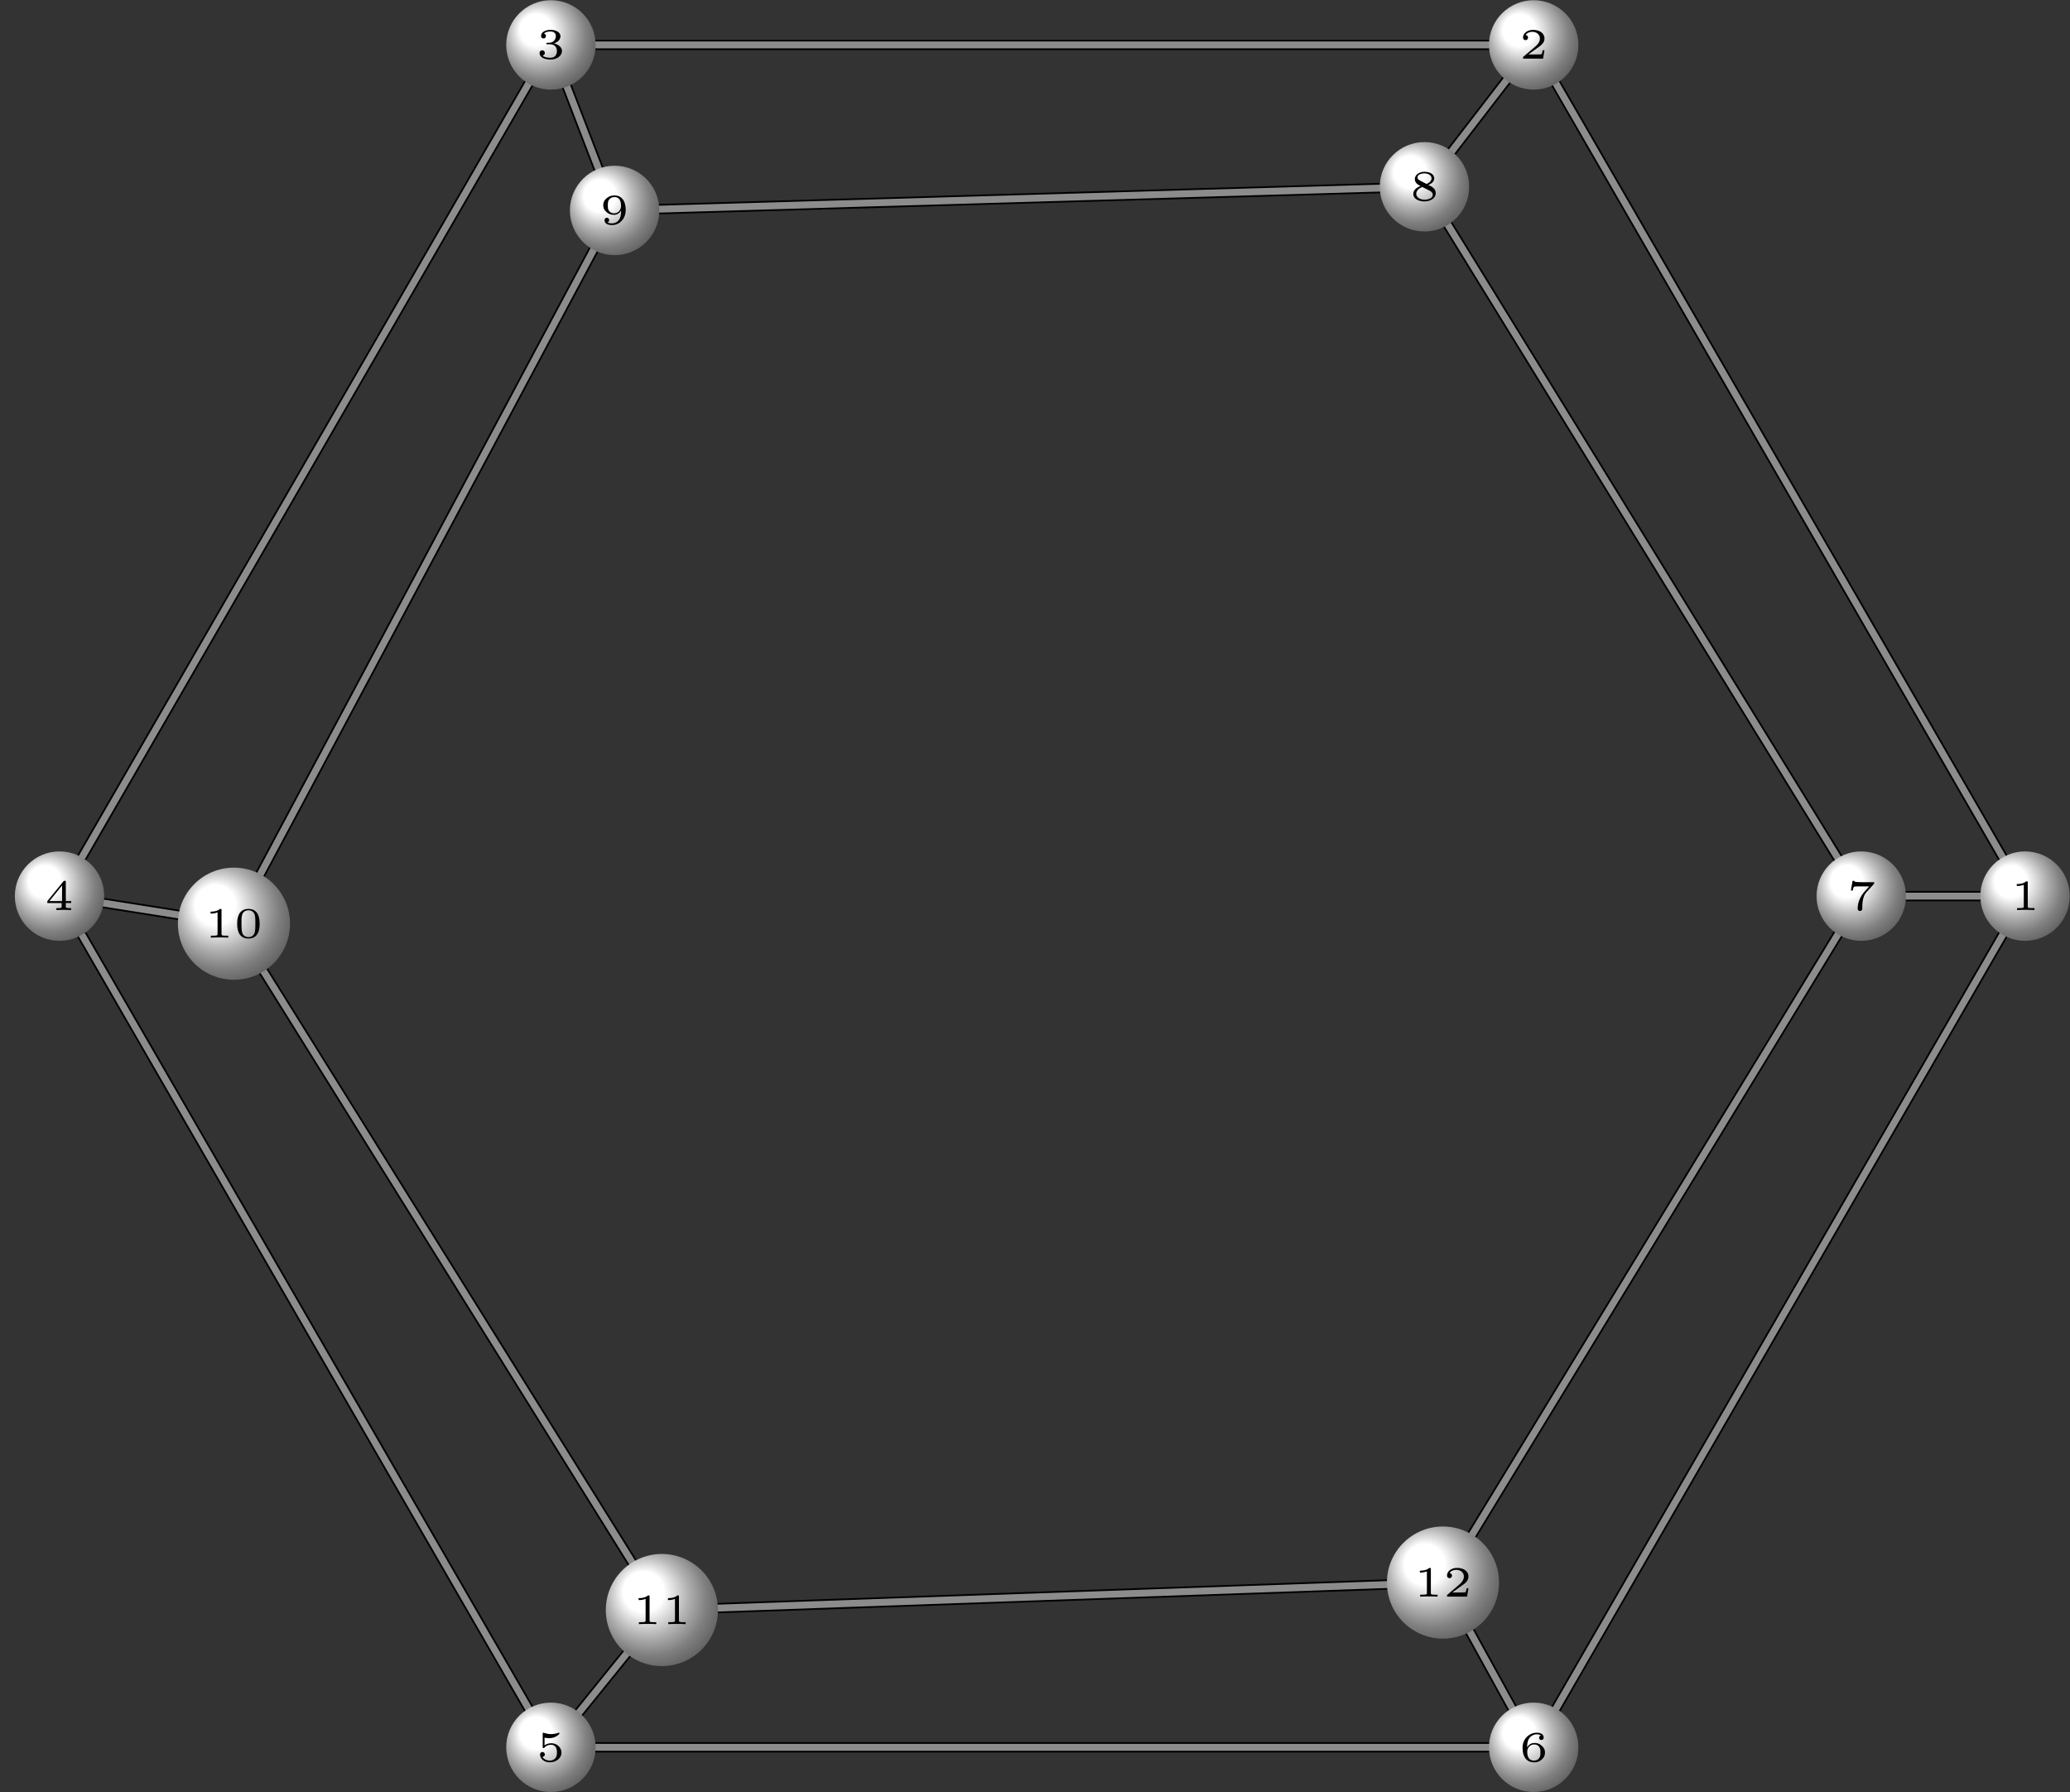 <?xml version="1.0" encoding="UTF-8" standalone="no"?>
<!-- Created with Inkscape (http://www.inkscape.org/) -->

<svg
   version="1.1"
   id="svg1"
   width="318.36"
   height="275.609"
   viewBox="0 0 318.36 275.609"
   xmlns="http://www.w3.org/2000/svg"
   xmlns:svg="http://www.w3.org/2000/svg">
  <rect x="0" y="0" width="318.36" height="275.609" fill="#333333" stroke="none"/>
  <defs
     id="defs1">
    <radialGradient
       fx="40.001"
       fy="60.001"
       cx="50.001"
       cy="50.001"
       r="50.001"
       gradientUnits="userSpaceOnUse"
       id="radialGradient40">
      <stop
         style="stop-opacity:1;stop-color:#ffffff"
         offset="0"
         id="stop36" />
      <stop
         style="stop-opacity:1;stop-color:#ffffff"
         offset="0.18"
         id="stop37" />
      <stop
         style="stop-opacity:1;stop-color:#b3b3b3"
         offset="0.36"
         id="stop38" />
      <stop
         style="stop-opacity:1;stop-color:#808080"
         offset="0.5"
         id="stop39" />
      <stop
         style="stop-opacity:1;stop-color:#000000"
         offset="1"
         id="stop40" />
    </radialGradient>
    <clipPath
       clipPathUnits="userSpaceOnUse"
       id="clipPath41">
      <path
         d="m 118.546,0 c 0,2.849 -2.309,5.158 -5.158,5.158 -2.849,0 -5.158,-2.309 -5.158,-5.158 0,-2.849 2.309,-5.158 5.158,-5.158 2.849,0 5.158,2.309 5.158,5.158 z"
         transform="matrix(1.333,0,0,-1.333,160.301,137.804)"
         id="path41" />
    </clipPath>
    <radialGradient
       fx="40.001"
       fy="60.001"
       cx="50.001"
       cy="50.001"
       r="50.001"
       gradientUnits="userSpaceOnUse"
       id="radialGradient46">
      <stop
         style="stop-opacity:1;stop-color:#ffffff"
         offset="0"
         id="stop42" />
      <stop
         style="stop-opacity:1;stop-color:#ffffff"
         offset="0.18"
         id="stop43" />
      <stop
         style="stop-opacity:1;stop-color:#b3b3b3"
         offset="0.36"
         id="stop44" />
      <stop
         style="stop-opacity:1;stop-color:#808080"
         offset="0.5"
         id="stop45" />
      <stop
         style="stop-opacity:1;stop-color:#000000"
         offset="1"
         id="stop46" />
    </radialGradient>
    <clipPath
       clipPathUnits="userSpaceOnUse"
       id="clipPath47">
      <path
         d="m 61.852,98.196 c 0,2.849 -2.309,5.158 -5.158,5.158 -2.849,0 -5.158,-2.309 -5.158,-5.158 0,-2.849 2.309,-5.158 5.158,-5.158 2.849,0 5.158,2.309 5.158,5.158 z"
         transform="matrix(1.333,0,0,-1.333,160.301,137.804)"
         id="path47" />
    </clipPath>
    <radialGradient
       fx="40.001"
       fy="60.001"
       cx="50.001"
       cy="50.001"
       r="50.001"
       gradientUnits="userSpaceOnUse"
       id="radialGradient52">
      <stop
         style="stop-opacity:1;stop-color:#ffffff"
         offset="0"
         id="stop48" />
      <stop
         style="stop-opacity:1;stop-color:#ffffff"
         offset="0.18"
         id="stop49" />
      <stop
         style="stop-opacity:1;stop-color:#b3b3b3"
         offset="0.36"
         id="stop50" />
      <stop
         style="stop-opacity:1;stop-color:#808080"
         offset="0.5"
         id="stop51" />
      <stop
         style="stop-opacity:1;stop-color:#000000"
         offset="1"
         id="stop52" />
    </radialGradient>
    <clipPath
       clipPathUnits="userSpaceOnUse"
       id="clipPath53">
      <path
         d="m -51.535,98.196 c 0,2.849 -2.309,5.158 -5.158,5.158 -2.849,0 -5.158,-2.309 -5.158,-5.158 0,-2.849 2.309,-5.158 5.158,-5.158 2.849,0 5.158,2.309 5.158,5.158 z"
         transform="matrix(1.333,0,0,-1.333,160.301,137.804)"
         id="path53" />
    </clipPath>
    <radialGradient
       fx="40.001"
       fy="60.001"
       cx="50.001"
       cy="50.001"
       r="50.001"
       gradientUnits="userSpaceOnUse"
       id="radialGradient58">
      <stop
         style="stop-opacity:1;stop-color:#ffffff"
         offset="0"
         id="stop54" />
      <stop
         style="stop-opacity:1;stop-color:#ffffff"
         offset="0.18"
         id="stop55" />
      <stop
         style="stop-opacity:1;stop-color:#b3b3b3"
         offset="0.36"
         id="stop56" />
      <stop
         style="stop-opacity:1;stop-color:#808080"
         offset="0.5"
         id="stop57" />
      <stop
         style="stop-opacity:1;stop-color:#000000"
         offset="1"
         id="stop58" />
    </radialGradient>
    <clipPath
       clipPathUnits="userSpaceOnUse"
       id="clipPath59">
      <path
         d="m -108.229,0 c 0,2.849 -2.309,5.158 -5.158,5.158 -2.849,0 -5.158,-2.309 -5.158,-5.158 0,-2.849 2.309,-5.158 5.158,-5.158 2.849,0 5.158,2.309 5.158,5.158 z"
         transform="matrix(1.333,0,0,-1.333,160.301,137.804)"
         id="path59" />
    </clipPath>
    <radialGradient
       fx="40.001"
       fy="60.001"
       cx="50.001"
       cy="50.001"
       r="50.001"
       gradientUnits="userSpaceOnUse"
       id="radialGradient64">
      <stop
         style="stop-opacity:1;stop-color:#ffffff"
         offset="0"
         id="stop60" />
      <stop
         style="stop-opacity:1;stop-color:#ffffff"
         offset="0.18"
         id="stop61" />
      <stop
         style="stop-opacity:1;stop-color:#b3b3b3"
         offset="0.36"
         id="stop62" />
      <stop
         style="stop-opacity:1;stop-color:#808080"
         offset="0.5"
         id="stop63" />
      <stop
         style="stop-opacity:1;stop-color:#000000"
         offset="1"
         id="stop64" />
    </radialGradient>
    <clipPath
       clipPathUnits="userSpaceOnUse"
       id="clipPath65">
      <path
         d="m -51.535,-98.196 c 0,2.849 -2.309,5.158 -5.158,5.158 -2.849,0 -5.158,-2.309 -5.158,-5.158 0,-2.849 2.309,-5.158 5.158,-5.158 2.849,0 5.158,2.309 5.158,5.158 z"
         transform="matrix(1.333,0,0,-1.333,160.301,137.804)"
         id="path65" />
    </clipPath>
    <radialGradient
       fx="40.001"
       fy="60.001"
       cx="50.001"
       cy="50.001"
       r="50.001"
       gradientUnits="userSpaceOnUse"
       id="radialGradient70">
      <stop
         style="stop-opacity:1;stop-color:#ffffff"
         offset="0"
         id="stop66" />
      <stop
         style="stop-opacity:1;stop-color:#ffffff"
         offset="0.18"
         id="stop67" />
      <stop
         style="stop-opacity:1;stop-color:#b3b3b3"
         offset="0.36"
         id="stop68" />
      <stop
         style="stop-opacity:1;stop-color:#808080"
         offset="0.5"
         id="stop69" />
      <stop
         style="stop-opacity:1;stop-color:#000000"
         offset="1"
         id="stop70" />
    </radialGradient>
    <clipPath
       clipPathUnits="userSpaceOnUse"
       id="clipPath71">
      <path
         d="m 61.852,-98.196 c 0,2.849 -2.309,5.158 -5.158,5.158 -2.849,0 -5.158,-2.309 -5.158,-5.158 0,-2.849 2.309,-5.158 5.158,-5.158 2.849,0 5.158,2.309 5.158,5.158 z"
         transform="matrix(1.333,0,0,-1.333,160.301,137.804)"
         id="path71" />
    </clipPath>
    <radialGradient
       fx="40.001"
       fy="60.001"
       cx="50.001"
       cy="50.001"
       r="50.001"
       gradientUnits="userSpaceOnUse"
       id="radialGradient76">
      <stop
         style="stop-opacity:1;stop-color:#ffffff"
         offset="0"
         id="stop72" />
      <stop
         style="stop-opacity:1;stop-color:#ffffff"
         offset="0.18"
         id="stop73" />
      <stop
         style="stop-opacity:1;stop-color:#b3b3b3"
         offset="0.36"
         id="stop74" />
      <stop
         style="stop-opacity:1;stop-color:#808080"
         offset="0.5"
         id="stop75" />
      <stop
         style="stop-opacity:1;stop-color:#000000"
         offset="1"
         id="stop76" />
    </radialGradient>
    <clipPath
       clipPathUnits="userSpaceOnUse"
       id="clipPath77">
      <path
         d="m 99.647,0 c 0,2.849 -2.309,5.158 -5.158,5.158 -2.849,0 -5.158,-2.309 -5.158,-5.158 0,-2.849 2.309,-5.158 5.158,-5.158 2.849,0 5.158,2.309 5.158,5.158 z"
         transform="matrix(1.333,0,0,-1.333,160.301,137.804)"
         id="path77" />
    </clipPath>
    <radialGradient
       fx="40.001"
       fy="60.001"
       cx="50.001"
       cy="50.001"
       r="50.001"
       gradientUnits="userSpaceOnUse"
       id="radialGradient82">
      <stop
         style="stop-opacity:1;stop-color:#ffffff"
         offset="0"
         id="stop78" />
      <stop
         style="stop-opacity:1;stop-color:#ffffff"
         offset="0.18"
         id="stop79" />
      <stop
         style="stop-opacity:1;stop-color:#b3b3b3"
         offset="0.36"
         id="stop80" />
      <stop
         style="stop-opacity:1;stop-color:#808080"
         offset="0.5"
         id="stop81" />
      <stop
         style="stop-opacity:1;stop-color:#000000"
         offset="1"
         id="stop82" />
    </radialGradient>
    <clipPath
       clipPathUnits="userSpaceOnUse"
       id="clipPath83">
      <path
         d="m 49.253,81.831 c 0,2.849 -2.309,5.158 -5.158,5.158 -2.849,0 -5.158,-2.309 -5.158,-5.158 0,-2.849 2.309,-5.158 5.158,-5.158 2.849,0 5.158,2.309 5.158,5.158 z"
         transform="matrix(1.333,0,0,-1.333,160.301,137.804)"
         id="path83" />
    </clipPath>
    <radialGradient
       fx="40.001"
       fy="60.001"
       cx="50.001"
       cy="50.001"
       r="50.001"
       gradientUnits="userSpaceOnUse"
       id="radialGradient88">
      <stop
         style="stop-opacity:1;stop-color:#ffffff"
         offset="0"
         id="stop84" />
      <stop
         style="stop-opacity:1;stop-color:#ffffff"
         offset="0.18"
         id="stop85" />
      <stop
         style="stop-opacity:1;stop-color:#b3b3b3"
         offset="0.36"
         id="stop86" />
      <stop
         style="stop-opacity:1;stop-color:#808080"
         offset="0.5"
         id="stop87" />
      <stop
         style="stop-opacity:1;stop-color:#000000"
         offset="1"
         id="stop88" />
    </radialGradient>
    <clipPath
       clipPathUnits="userSpaceOnUse"
       id="clipPath89">
      <path
         d="m -44.185,79.103 c 0,2.849 -2.309,5.158 -5.158,5.158 -2.849,0 -5.158,-2.309 -5.158,-5.158 0,-2.849 2.309,-5.158 5.158,-5.158 2.849,0 5.158,2.309 5.158,5.158 z"
         transform="matrix(1.333,0,0,-1.333,160.301,137.804)"
         id="path89" />
    </clipPath>
    <radialGradient
       fx="40.001"
       fy="60.001"
       cx="50.001"
       cy="50.001"
       r="50.001"
       gradientUnits="userSpaceOnUse"
       id="radialGradient94">
      <stop
         style="stop-opacity:1;stop-color:#ffffff"
         offset="0"
         id="stop90" />
      <stop
         style="stop-opacity:1;stop-color:#ffffff"
         offset="0.18"
         id="stop91" />
      <stop
         style="stop-opacity:1;stop-color:#b3b3b3"
         offset="0.36"
         id="stop92" />
      <stop
         style="stop-opacity:1;stop-color:#808080"
         offset="0.5"
         id="stop93" />
      <stop
         style="stop-opacity:1;stop-color:#000000"
         offset="1"
         id="stop94" />
    </radialGradient>
    <clipPath
       clipPathUnits="userSpaceOnUse"
       id="clipPath95">
      <path
         d="m -86.795,-3.182 c 0,3.573 -2.896,6.469 -6.469,6.469 -3.573,0 -6.469,-2.896 -6.469,-6.469 0,-3.573 2.896,-6.469 6.469,-6.469 3.573,0 6.469,2.896 6.469,6.469 z"
         transform="matrix(1.333,0,0,-1.333,160.301,137.804)"
         id="path95" />
    </clipPath>
    <radialGradient
       fx="40.001"
       fy="60.001"
       cx="50.001"
       cy="50.001"
       r="50.001"
       gradientUnits="userSpaceOnUse"
       id="radialGradient100">
      <stop
         style="stop-opacity:1;stop-color:#ffffff"
         offset="0"
         id="stop96" />
      <stop
         style="stop-opacity:1;stop-color:#ffffff"
         offset="0.18"
         id="stop97" />
      <stop
         style="stop-opacity:1;stop-color:#b3b3b3"
         offset="0.36"
         id="stop98" />
      <stop
         style="stop-opacity:1;stop-color:#808080"
         offset="0.5"
         id="stop99" />
      <stop
         style="stop-opacity:1;stop-color:#000000"
         offset="1"
         id="stop100" />
    </radialGradient>
    <clipPath
       clipPathUnits="userSpaceOnUse"
       id="clipPath101">
      <path
         d="m -37.421,-82.36 c 0,3.573 -2.896,6.469 -6.469,6.469 -3.573,0 -6.469,-2.896 -6.469,-6.469 0,-3.573 2.896,-6.469 6.469,-6.469 3.573,0 6.469,2.896 6.469,6.469 z"
         transform="matrix(1.333,0,0,-1.333,160.301,137.804)"
         id="path101" />
    </clipPath>
    <radialGradient
       fx="40.001"
       fy="60.001"
       cx="50.001"
       cy="50.001"
       r="50.001"
       gradientUnits="userSpaceOnUse"
       id="radialGradient106">
      <stop
         style="stop-opacity:1;stop-color:#ffffff"
         offset="0"
         id="stop102" />
      <stop
         style="stop-opacity:1;stop-color:#ffffff"
         offset="0.18"
         id="stop103" />
      <stop
         style="stop-opacity:1;stop-color:#b3b3b3"
         offset="0.36"
         id="stop104" />
      <stop
         style="stop-opacity:1;stop-color:#808080"
         offset="0.5"
         id="stop105" />
      <stop
         style="stop-opacity:1;stop-color:#000000"
         offset="1"
         id="stop106" />
    </radialGradient>
    <clipPath
       clipPathUnits="userSpaceOnUse"
       id="clipPath107">
      <path
         d="m 52.699,-79.191 c 0,3.573 -2.896,6.469 -6.469,6.469 -3.573,0 -6.469,-2.896 -6.469,-6.469 0,-3.573 2.896,-6.469 6.469,-6.469 3.573,0 6.469,2.896 6.469,6.469 z"
         transform="matrix(1.333,0,0,-1.333,160.301,137.804)"
         id="path107" />
    </clipPath>
  </defs>
  <g
     id="g1">
    <path
       id="path1"
       d="M 113.387,0 56.694,-98.196"
       style="fill:none;stroke:#000000;stroke-width:1.196;stroke-linecap:butt;stroke-linejoin:round;stroke-miterlimit:10;stroke-dasharray:none;stroke-opacity:1"
       transform="matrix(1.333,0,0,-1.333,160.301,137.804)" />
    <path
       id="path2"
       d="M 113.387,0 56.694,-98.196"
       style="fill:none;stroke:#8c8c8c;stroke-width:0.797;stroke-linecap:butt;stroke-linejoin:round;stroke-miterlimit:10;stroke-dasharray:none;stroke-opacity:1"
       transform="matrix(1.333,0,0,-1.333,160.301,137.804)" />
    <path
       id="path3"
       d="M 113.387,0 56.694,98.196"
       style="fill:none;stroke:#000000;stroke-width:1.196;stroke-linecap:butt;stroke-linejoin:round;stroke-miterlimit:10;stroke-dasharray:none;stroke-opacity:1"
       transform="matrix(1.333,0,0,-1.333,160.301,137.804)" />
    <path
       id="path4"
       d="M 113.387,0 56.694,98.196"
       style="fill:none;stroke:#8c8c8c;stroke-width:0.797;stroke-linecap:butt;stroke-linejoin:round;stroke-miterlimit:10;stroke-dasharray:none;stroke-opacity:1"
       transform="matrix(1.333,0,0,-1.333,160.301,137.804)" />
    <path
       id="path5"
       d="M 56.694,98.196 H -56.694"
       style="fill:none;stroke:#000000;stroke-width:1.196;stroke-linecap:butt;stroke-linejoin:round;stroke-miterlimit:10;stroke-dasharray:none;stroke-opacity:1"
       transform="matrix(1.333,0,0,-1.333,160.301,137.804)" />
    <path
       id="path6"
       d="M 56.694,98.196 H -56.694"
       style="fill:none;stroke:#8c8c8c;stroke-width:0.797;stroke-linecap:butt;stroke-linejoin:round;stroke-miterlimit:10;stroke-dasharray:none;stroke-opacity:1"
       transform="matrix(1.333,0,0,-1.333,160.301,137.804)" />
    <path
       id="path7"
       d="M -56.694,98.196 -113.387,0"
       style="fill:none;stroke:#000000;stroke-width:1.196;stroke-linecap:butt;stroke-linejoin:round;stroke-miterlimit:10;stroke-dasharray:none;stroke-opacity:1"
       transform="matrix(1.333,0,0,-1.333,160.301,137.804)" />
    <path
       id="path8"
       d="M -56.694,98.196 -113.387,0"
       style="fill:none;stroke:#8c8c8c;stroke-width:0.797;stroke-linecap:butt;stroke-linejoin:round;stroke-miterlimit:10;stroke-dasharray:none;stroke-opacity:1"
       transform="matrix(1.333,0,0,-1.333,160.301,137.804)" />
    <path
       id="path9"
       d="m -113.387,0 56.694,-98.196"
       style="fill:none;stroke:#000000;stroke-width:1.196;stroke-linecap:butt;stroke-linejoin:round;stroke-miterlimit:10;stroke-dasharray:none;stroke-opacity:1"
       transform="matrix(1.333,0,0,-1.333,160.301,137.804)" />
    <path
       id="path10"
       d="m -113.387,0 56.694,-98.196"
       style="fill:none;stroke:#8c8c8c;stroke-width:0.797;stroke-linecap:butt;stroke-linejoin:round;stroke-miterlimit:10;stroke-dasharray:none;stroke-opacity:1"
       transform="matrix(1.333,0,0,-1.333,160.301,137.804)" />
    <path
       id="path11"
       d="M -56.694,-98.196 H 56.694"
       style="fill:none;stroke:#000000;stroke-width:1.196;stroke-linecap:butt;stroke-linejoin:round;stroke-miterlimit:10;stroke-dasharray:none;stroke-opacity:1"
       transform="matrix(1.333,0,0,-1.333,160.301,137.804)" />
    <path
       id="path12"
       d="M -56.694,-98.196 H 56.694"
       style="fill:none;stroke:#8c8c8c;stroke-width:0.797;stroke-linecap:butt;stroke-linejoin:round;stroke-miterlimit:10;stroke-dasharray:none;stroke-opacity:1"
       transform="matrix(1.333,0,0,-1.333,160.301,137.804)" />
    <path
       id="path13"
       d="M 113.387,0 H 94.489"
       style="fill:none;stroke:#000000;stroke-width:1.196;stroke-linecap:butt;stroke-linejoin:round;stroke-miterlimit:10;stroke-dasharray:none;stroke-opacity:1"
       transform="matrix(1.333,0,0,-1.333,160.301,137.804)" />
    <path
       id="path14"
       d="M 113.387,0 H 94.489"
       style="fill:none;stroke:#8c8c8c;stroke-width:0.797;stroke-linecap:butt;stroke-linejoin:round;stroke-miterlimit:10;stroke-dasharray:none;stroke-opacity:1"
       transform="matrix(1.333,0,0,-1.333,160.301,137.804)" />
    <path
       id="path15"
       d="M 56.694,-98.196 46.23,-79.191"
       style="fill:none;stroke:#000000;stroke-width:1.196;stroke-linecap:butt;stroke-linejoin:round;stroke-miterlimit:10;stroke-dasharray:none;stroke-opacity:1"
       transform="matrix(1.333,0,0,-1.333,160.301,137.804)" />
    <path
       id="path16"
       d="M 56.694,-98.196 46.23,-79.191"
       style="fill:none;stroke:#8c8c8c;stroke-width:0.797;stroke-linecap:butt;stroke-linejoin:round;stroke-miterlimit:10;stroke-dasharray:none;stroke-opacity:1"
       transform="matrix(1.333,0,0,-1.333,160.301,137.804)" />
    <path
       id="path17"
       d="M 94.489,0 46.23,-79.191"
       style="fill:none;stroke:#000000;stroke-width:1.196;stroke-linecap:butt;stroke-linejoin:round;stroke-miterlimit:10;stroke-dasharray:none;stroke-opacity:1"
       transform="matrix(1.333,0,0,-1.333,160.301,137.804)" />
    <path
       id="path18"
       d="M 94.489,0 46.23,-79.191"
       style="fill:none;stroke:#8c8c8c;stroke-width:0.797;stroke-linecap:butt;stroke-linejoin:round;stroke-miterlimit:10;stroke-dasharray:none;stroke-opacity:1"
       transform="matrix(1.333,0,0,-1.333,160.301,137.804)" />
    <path
       id="path19"
       d="M 56.694,98.196 44.095,81.831"
       style="fill:none;stroke:#000000;stroke-width:1.196;stroke-linecap:butt;stroke-linejoin:round;stroke-miterlimit:10;stroke-dasharray:none;stroke-opacity:1"
       transform="matrix(1.333,0,0,-1.333,160.301,137.804)" />
    <path
       id="path20"
       d="M 56.694,98.196 44.095,81.831"
       style="fill:none;stroke:#8c8c8c;stroke-width:0.797;stroke-linecap:butt;stroke-linejoin:round;stroke-miterlimit:10;stroke-dasharray:none;stroke-opacity:1"
       transform="matrix(1.333,0,0,-1.333,160.301,137.804)" />
    <path
       id="path21"
       d="M 94.489,0 44.095,81.831"
       style="fill:none;stroke:#000000;stroke-width:1.196;stroke-linecap:butt;stroke-linejoin:round;stroke-miterlimit:10;stroke-dasharray:none;stroke-opacity:1"
       transform="matrix(1.333,0,0,-1.333,160.301,137.804)" />
    <path
       id="path22"
       d="M 94.489,0 44.095,81.831"
       style="fill:none;stroke:#8c8c8c;stroke-width:0.797;stroke-linecap:butt;stroke-linejoin:round;stroke-miterlimit:10;stroke-dasharray:none;stroke-opacity:1"
       transform="matrix(1.333,0,0,-1.333,160.301,137.804)" />
    <path
       id="path23"
       d="m -56.694,98.196 7.35,-19.094"
       style="fill:none;stroke:#000000;stroke-width:1.196;stroke-linecap:butt;stroke-linejoin:round;stroke-miterlimit:10;stroke-dasharray:none;stroke-opacity:1"
       transform="matrix(1.333,0,0,-1.333,160.301,137.804)" />
    <path
       id="path24"
       d="m -56.694,98.196 7.35,-19.094"
       style="fill:none;stroke:#8c8c8c;stroke-width:0.797;stroke-linecap:butt;stroke-linejoin:round;stroke-miterlimit:10;stroke-dasharray:none;stroke-opacity:1"
       transform="matrix(1.333,0,0,-1.333,160.301,137.804)" />
    <path
       id="path25"
       d="M 44.095,81.831 -49.344,79.103"
       style="fill:none;stroke:#000000;stroke-width:1.196;stroke-linecap:butt;stroke-linejoin:round;stroke-miterlimit:10;stroke-dasharray:none;stroke-opacity:1"
       transform="matrix(1.333,0,0,-1.333,160.301,137.804)" />
    <path
       id="path26"
       d="M 44.095,81.831 -49.344,79.103"
       style="fill:none;stroke:#8c8c8c;stroke-width:0.797;stroke-linecap:butt;stroke-linejoin:round;stroke-miterlimit:10;stroke-dasharray:none;stroke-opacity:1"
       transform="matrix(1.333,0,0,-1.333,160.301,137.804)" />
    <path
       id="path27"
       d="m -113.387,0 20.123,-3.182"
       style="fill:none;stroke:#000000;stroke-width:1.196;stroke-linecap:butt;stroke-linejoin:round;stroke-miterlimit:10;stroke-dasharray:none;stroke-opacity:1"
       transform="matrix(1.333,0,0,-1.333,160.301,137.804)" />
    <path
       id="path28"
       d="m -113.387,0 20.123,-3.182"
       style="fill:none;stroke:#8c8c8c;stroke-width:0.797;stroke-linecap:butt;stroke-linejoin:round;stroke-miterlimit:10;stroke-dasharray:none;stroke-opacity:1"
       transform="matrix(1.333,0,0,-1.333,160.301,137.804)" />
    <path
       id="path29"
       d="M -49.344,79.103 -93.264,-3.182"
       style="fill:none;stroke:#000000;stroke-width:1.196;stroke-linecap:butt;stroke-linejoin:round;stroke-miterlimit:10;stroke-dasharray:none;stroke-opacity:1"
       transform="matrix(1.333,0,0,-1.333,160.301,137.804)" />
    <path
       id="path30"
       d="M -49.344,79.103 -93.264,-3.182"
       style="fill:none;stroke:#8c8c8c;stroke-width:0.797;stroke-linecap:butt;stroke-linejoin:round;stroke-miterlimit:10;stroke-dasharray:none;stroke-opacity:1"
       transform="matrix(1.333,0,0,-1.333,160.301,137.804)" />
    <path
       id="path31"
       d="m -56.694,-98.196 12.803,15.836"
       style="fill:none;stroke:#000000;stroke-width:1.196;stroke-linecap:butt;stroke-linejoin:round;stroke-miterlimit:10;stroke-dasharray:none;stroke-opacity:1"
       transform="matrix(1.333,0,0,-1.333,160.301,137.804)" />
    <path
       id="path32"
       d="m -56.694,-98.196 12.803,15.836"
       style="fill:none;stroke:#8c8c8c;stroke-width:0.797;stroke-linecap:butt;stroke-linejoin:round;stroke-miterlimit:10;stroke-dasharray:none;stroke-opacity:1"
       transform="matrix(1.333,0,0,-1.333,160.301,137.804)" />
    <path
       id="path33"
       d="m -93.264,-3.182 49.373,-79.179"
       style="fill:none;stroke:#000000;stroke-width:1.196;stroke-linecap:butt;stroke-linejoin:round;stroke-miterlimit:10;stroke-dasharray:none;stroke-opacity:1"
       transform="matrix(1.333,0,0,-1.333,160.301,137.804)" />
    <path
       id="path34"
       d="m -93.264,-3.182 49.373,-79.179"
       style="fill:none;stroke:#8c8c8c;stroke-width:0.797;stroke-linecap:butt;stroke-linejoin:round;stroke-miterlimit:10;stroke-dasharray:none;stroke-opacity:1"
       transform="matrix(1.333,0,0,-1.333,160.301,137.804)" />
    <path
       id="path35"
       d="m -43.89,-82.36 90.12,3.17"
       style="fill:none;stroke:#000000;stroke-width:1.196;stroke-linecap:butt;stroke-linejoin:round;stroke-miterlimit:10;stroke-dasharray:none;stroke-opacity:1"
       transform="matrix(1.333,0,0,-1.333,160.301,137.804)" />
    <path
       id="path36"
       d="m -43.89,-82.36 90.12,3.17"
       style="fill:none;stroke:#8c8c8c;stroke-width:0.797;stroke-linecap:butt;stroke-linejoin:round;stroke-miterlimit:10;stroke-dasharray:none;stroke-opacity:1"
       transform="matrix(1.333,0,0,-1.333,160.301,137.804)" />
    <g
       id="g40"
       clip-path="url(#clipPath41)">
      <path
         d="M 0,0 H 100 V 100 H 0 Z"
         transform="matrix(0.275,0,0,-0.275,297.727,151.561)"
         style="fill:url(#radialGradient40);stroke:none"
         id="path40" />
    </g>
    <path
       id="path42"
       d="m 1.98,-3.163 c 0,-0.152 -0.012,-0.152 -0.176,-0.152 -0.352,0.316 -0.902,0.316 -1.008,0.316 h -0.082 v 0.223 h 0.082 c 0.117,0 0.434,-0.012 0.727,-0.141 v 2.484 c 0,0.164 0,0.211 -0.527,0.211 H 0.75 V 9.84375e-4 C 1.02,-0.022 1.465,-0.022 1.758,-0.022 c 0.281,0 0.727,0 0.996,0.023 V -0.222 H 2.508 c -0.527,0 -0.527,-0.047 -0.527,-0.211 z m 0,0"
       style="fill:#000000;fill-opacity:1;fill-rule:nonzero;stroke:none"
       aria-label="1"
       transform="matrix(1.333,0,0,1.333,309.223,139.944)" />
    <g
       id="g46"
       clip-path="url(#clipPath47)">
      <path
         d="M 0,0 H 100 V 100 H 0 Z"
         transform="matrix(0.275,0,0,-0.275,222.135,20.633)"
         style="fill:url(#radialGradient46);stroke:none"
         id="path46" />
    </g>
    <path
       id="path48"
       d="M 2.93,-0.962 H 2.719 c -0.012,0.094 -0.059,0.398 -0.141,0.457 C 2.544,-0.482 2.122,-0.482 2.051,-0.482 h -0.984 c 0.328,-0.246 0.703,-0.516 0.996,-0.715 0.457,-0.316 0.867,-0.598 0.867,-1.125 0,-0.645 -0.598,-0.996 -1.312,-0.996 -0.668,0 -1.16,0.387 -1.16,0.879 0,0.258 0.211,0.305 0.281,0.305 0.141,0 0.293,-0.094 0.293,-0.293 0,-0.188 -0.129,-0.281 -0.281,-0.293 0.141,-0.234 0.434,-0.375 0.762,-0.375 0.48,0 0.891,0.281 0.891,0.773 0,0.422 -0.293,0.738 -0.68,1.055 l -1.207,1.031 c -0.047,0.047 -0.059,0.047 -0.059,0.082 V -0.001 H 2.766 Z m 0,0"
       style="fill:#000000;fill-opacity:1;fill-rule:nonzero;stroke:none"
       aria-label="2"
       transform="matrix(1.333,0,0,1.333,233.632,9.017)" />
    <g
       id="g52"
       clip-path="url(#clipPath53)">
      <path
         d="M 0,0 H 100 V 100 H 0 Z"
         transform="matrix(0.275,0,0,-0.275,70.953,20.633)"
         style="fill:url(#radialGradient52);stroke:none"
         id="path52" />
    </g>
    <path
       id="path54"
       d="m 1.64,-1.654 c 0.457,0 0.762,0.293 0.762,0.785 0,0.504 -0.305,0.773 -0.75,0.773 -0.059,0 -0.656,0 -0.902,-0.258 0.199,-0.035 0.258,-0.188 0.258,-0.305 0,-0.188 -0.141,-0.305 -0.305,-0.305 -0.152,0 -0.305,0.105 -0.305,0.316 0,0.516 0.586,0.75 1.266,0.75 0.82,0 1.324,-0.492 1.324,-0.973 0,-0.41 -0.363,-0.762 -0.926,-0.891 0.598,-0.188 0.75,-0.562 0.75,-0.844 0,-0.41 -0.504,-0.715 -1.137,-0.715 -0.609,0 -1.102,0.258 -1.102,0.703 0,0.234 0.188,0.293 0.281,0.293 0.141,0 0.281,-0.105 0.281,-0.281 0,-0.117 -0.059,-0.258 -0.234,-0.281 0.211,-0.234 0.656,-0.246 0.762,-0.246 0.363,0 0.621,0.188 0.621,0.527 0,0.281 -0.188,0.738 -0.715,0.773 -0.141,0 -0.152,0 -0.281,0.012 -0.059,0 -0.117,0.012 -0.117,0.082 0,0.082 0.059,0.082 0.141,0.082 z m 0,0"
       style="fill:#000000;fill-opacity:1;fill-rule:nonzero;stroke:none"
       aria-label="3"
       transform="matrix(1.333,0,0,1.333,82.451,9.017)" />
    <g
       id="g58"
       clip-path="url(#clipPath59)">
      <path
         d="M 0,0 H 100 V 100 H 0 Z"
         transform="matrix(0.275,0,0,-0.275,-4.639,151.561)"
         style="fill:url(#radialGradient58);stroke:none"
         id="path58" />
    </g>
    <path
       id="path60"
       d="M 3.07,-0.808 V -1.03 H 2.449 v -2.191 c 0,-0.117 0,-0.152 -0.129,-0.152 -0.105,0 -0.105,0.012 -0.164,0.082 l -1.84,2.262 v 0.223 h 1.652 v 0.387 c 0,0.152 0,0.199 -0.434,0.199 H 1.359 V 9.84375e-4 c 0.234,-0.012 0.562,-0.023 0.855,-0.023 0.281,0 0.609,0.012 0.844,0.023 V -0.222 H 2.882 c -0.434,0 -0.434,-0.047 -0.434,-0.199 V -0.808 Z M 2.015,-2.835 v 1.805 H 0.55 Z m 0,0"
       style="fill:#000000;fill-opacity:1;fill-rule:nonzero;stroke:none"
       aria-label="4"
       transform="matrix(1.333,0,0,1.333,6.86,139.944)" />
    <g
       id="g64"
       clip-path="url(#clipPath65)">
      <path
         d="M 0,0 H 100 V 100 H 0 Z"
         transform="matrix(0.275,0,0,-0.275,70.953,282.49)"
         style="fill:url(#radialGradient64);stroke:none"
         id="path64" />
    </g>
    <path
       id="path66"
       d="m 0.972,-2.742 c 0.27,0.059 0.492,0.059 0.551,0.059 0.34,0 0.586,-0.094 0.715,-0.164 0.117,-0.059 0.457,-0.27 0.457,-0.387 0,-0.07 -0.059,-0.082 -0.07,-0.082 -0.012,0 -0.023,0 -0.07,0.023 -0.199,0.07 -0.504,0.141 -0.832,0.141 -0.281,0 -0.562,-0.059 -0.82,-0.141 -0.059,-0.023 -0.07,-0.023 -0.07,-0.023 -0.07,0 -0.07,0.059 -0.07,0.141 v 1.488 c 0,0.094 0,0.152 0.094,0.152 0.047,0 0.059,-0.012 0.105,-0.059 0.188,-0.223 0.445,-0.328 0.785,-0.328 0.293,0 0.445,0.164 0.516,0.27 0.117,0.164 0.141,0.387 0.141,0.633 0,0.211 -0.012,0.492 -0.211,0.68 -0.223,0.234 -0.504,0.246 -0.621,0.246 -0.316,0 -0.68,-0.141 -0.844,-0.434 0.211,-0.012 0.281,-0.164 0.281,-0.281 0,-0.152 -0.117,-0.281 -0.281,-0.281 -0.105,0 -0.27,0.07 -0.27,0.293 0,0.492 0.469,0.902 1.125,0.902 0.738,0 1.348,-0.492 1.348,-1.113 0,-0.562 -0.48,-1.09 -1.172,-1.09 -0.316,0 -0.562,0.082 -0.785,0.246 z m 0,0"
       style="fill:#000000;fill-opacity:1;fill-rule:nonzero;stroke:none"
       aria-label="5"
       transform="matrix(1.333,0,0,1.333,82.451,270.871)" />
    <g
       id="g70"
       clip-path="url(#clipPath71)">
      <path
         d="M 0,0 H 100 V 100 H 0 Z"
         transform="matrix(0.275,0,0,-0.275,222.135,282.49)"
         style="fill:url(#radialGradient70);stroke:none"
         id="path70" />
    </g>
    <path
       id="path72"
       d="m 0.926,-1.629 c 0,-0.234 0.012,-0.633 0.187,-0.949 0.152,-0.27 0.469,-0.551 0.938,-0.551 0.094,0 0.316,0.012 0.469,0.129 -0.082,0.023 -0.211,0.094 -0.211,0.27 0,0.152 0.117,0.258 0.258,0.258 0.094,0 0.27,-0.047 0.27,-0.281 0,-0.27 -0.188,-0.562 -0.797,-0.562 -0.855,0 -1.641,0.703 -1.641,1.734 0,1.184 0.586,1.687 1.313,1.687 0.492,0 0.727,-0.176 0.891,-0.316 0.316,-0.27 0.387,-0.562 0.387,-0.809 0,-0.305 -0.094,-0.551 -0.363,-0.773 -0.211,-0.199 -0.445,-0.34 -0.879,-0.34 -0.281,0 -0.609,0.141 -0.82,0.504 z m 0.785,1.535 c -0.773,0 -0.773,-0.832 -0.773,-1.031 0,-0.387 0.281,-0.832 0.797,-0.832 0.258,0 0.422,0.059 0.574,0.258 0.152,0.188 0.152,0.398 0.152,0.668 0,0.293 0,0.48 -0.164,0.68 -0.141,0.164 -0.305,0.258 -0.586,0.258 z m 0,0"
       style="fill:#000000;fill-opacity:1;fill-rule:nonzero;stroke:none"
       aria-label="6"
       transform="matrix(1.333,0,0,1.333,233.632,270.871)" />
    <g
       id="g76"
       clip-path="url(#clipPath77)">
      <path
         d="M 0,0 H 100 V 100 H 0 Z"
         transform="matrix(0.275,0,0,-0.275,272.529,151.561)"
         style="fill:url(#radialGradient76);stroke:none"
         id="path76" />
    </g>
    <path
       id="path78"
       d="m 3.117,-2.987 c 0.035,-0.047 0.035,-0.059 0.047,-0.082 v -0.141 H 1.957 c -0.129,0 -0.855,-0.012 -0.949,-0.035 -0.105,-0.023 -0.117,-0.07 -0.129,-0.117 h -0.211 l -0.188,1.113 h 0.211 c 0.012,-0.07 0.07,-0.398 0.152,-0.445 0.023,-0.023 0.492,-0.035 0.574,-0.035 h 1.184 c -0.211,0.246 -0.48,0.516 -0.68,0.762 -0.586,0.75 -0.656,1.465 -0.656,1.77 0,0.281 0.164,0.305 0.258,0.305 0.27,0 0.27,-0.246 0.27,-0.305 v -0.105 c 0,-0.891 0.188,-1.43 0.48,-1.758 z m 0,0"
       style="fill:#000000;fill-opacity:1;fill-rule:nonzero;stroke:none"
       aria-label="7"
       transform="matrix(1.333,0,0,1.333,284.024,139.944)" />
    <g
       id="g82"
       clip-path="url(#clipPath83)">
      <path
         d="M 0,0 H 100 V 100 H 0 Z"
         transform="matrix(0.275,0,0,-0.275,205.337,42.453)"
         style="fill:url(#radialGradient82);stroke:none"
         id="path82" />
    </g>
    <path
       id="path84"
       d="m 2.132,-1.794 c 0.516,-0.223 0.68,-0.48 0.68,-0.762 0,-0.527 -0.574,-0.762 -1.113,-0.762 -0.621,0 -1.125,0.352 -1.125,0.844 0,0.457 0.387,0.668 0.656,0.797 -0.527,0.211 -0.832,0.504 -0.832,0.914 0,0.598 0.668,0.867 1.289,0.867 0.703,0 1.301,-0.375 1.301,-0.961 0,-0.539 -0.516,-0.797 -0.855,-0.937 z m -0.973,-0.516 c -0.211,-0.105 -0.281,-0.234 -0.281,-0.352 0,-0.328 0.41,-0.469 0.809,-0.469 0.398,0 0.82,0.199 0.82,0.574 0,0.434 -0.574,0.645 -0.574,0.645 -0.012,0 -0.012,0 -0.059,-0.023 z m 0.281,0.75 0.773,0.387 c 0.176,0.094 0.434,0.234 0.434,0.504 0,0.398 -0.504,0.574 -0.949,0.574 -0.457,0 -0.961,-0.223 -0.961,-0.68 0,-0.492 0.539,-0.727 0.703,-0.785 z m 0,0"
       style="fill:#000000;fill-opacity:1;fill-rule:nonzero;stroke:none"
       aria-label="8"
       transform="matrix(1.333,0,0,1.333,216.833,30.837)" />
    <g
       id="g88"
       clip-path="url(#clipPath89)">
      <path
         d="M 0,0 H 100 V 100 H 0 Z"
         transform="matrix(0.275,0,0,-0.275,80.752,46.091)"
         style="fill:url(#radialGradient88);stroke:none"
         id="path88" />
    </g>
    <path
       id="path90"
       d="m 2.46,-1.582 c 0,0.316 -0.023,0.691 -0.188,0.984 -0.164,0.293 -0.457,0.504 -0.867,0.504 -0.047,0 -0.352,0 -0.527,-0.117 0.129,-0.035 0.199,-0.129 0.199,-0.258 0,-0.164 -0.117,-0.27 -0.258,-0.27 -0.094,0 -0.27,0.047 -0.27,0.281 0,0.562 0.738,0.562 0.867,0.562 0.844,0 1.57,-0.703 1.57,-1.734 0,-1.207 -0.586,-1.688 -1.277,-1.688 -0.492,0 -0.738,0.176 -0.938,0.34 -0.305,0.258 -0.375,0.527 -0.375,0.785 0,0.281 0.082,0.539 0.352,0.773 0.234,0.211 0.469,0.34 0.891,0.34 0.199,0 0.562,-0.07 0.82,-0.504 z m -0.809,0.328 c -0.199,0 -0.387,-0.035 -0.574,-0.258 -0.152,-0.188 -0.152,-0.387 -0.152,-0.68 0,-0.363 0.012,-0.504 0.199,-0.703 0.082,-0.094 0.234,-0.234 0.586,-0.234 0.738,0 0.738,0.82 0.738,1.031 0,0.422 -0.293,0.844 -0.797,0.844 z m 0,0"
       style="fill:#000000;fill-opacity:1;fill-rule:nonzero;stroke:none"
       aria-label="9"
       transform="matrix(1.333,0,0,1.333,92.251,34.476)" />
    <g
       id="g94"
       clip-path="url(#clipPath95)">
      <path
         d="M 0,0 H 100 V 100 H 0 Z"
         transform="matrix(0.345,0,0,-0.345,18.697,159.299)"
         style="fill:url(#radialGradient94);stroke:none"
         id="path94" />
    </g>
    <path
       id="path96"
       d="m 1.98,-3.163 c 0,-0.152 -0.012,-0.152 -0.176,-0.152 C 1.452,-2.999 0.902,-2.999 0.796,-2.999 h -0.082 v 0.223 h 0.082 c 0.117,0 0.434,-0.012 0.727,-0.141 v 2.484 c 0,0.164 0,0.211 -0.527,0.211 H 0.749 V 6.25e-4 C 1.019,-0.023 1.464,-0.023 1.757,-0.023 c 0.281,0 0.727,0 0.996,0.023 V -0.222 H 2.507 c -0.527,0 -0.527,-0.047 -0.527,-0.211 z m 4.397,1.57 c 0,-0.363 0,-1.723 -1.289,-1.723 -1.301,0 -1.301,1.359 -1.301,1.723 0,0.363 0,1.699 1.301,1.699 1.289,0 1.289,-1.336 1.289,-1.699 z m -1.289,1.535 c -0.188,0 -0.609,-0.059 -0.738,-0.562 C 4.291,-0.89 4.28,-1.242 4.28,-1.652 c 0,-0.375 0,-0.715 0.082,-0.996 0.129,-0.422 0.504,-0.504 0.727,-0.504 0.363,0 0.621,0.188 0.727,0.539 0.07,0.258 0.07,0.668 0.07,0.961 0,0.34 0,0.738 -0.07,1.043 -0.129,0.48 -0.527,0.551 -0.727,0.551 z m 0,0"
       style="fill:#000000;fill-opacity:1;fill-rule:nonzero;stroke:none"
       aria-label="10"
       transform="matrix(1.333,0,0,1.333,31.431,144.187)" />
    <g
       id="g100"
       clip-path="url(#clipPath101)">
      <path
         d="M 0,0 H 100 V 100 H 0 Z"
         transform="matrix(0.345,0,0,-0.345,84.528,264.87)"
         style="fill:url(#radialGradient100);stroke:none"
         id="path100" />
    </g>
    <path
       id="path102"
       d="m 1.981,-3.164 c 0,-0.152 -0.012,-0.152 -0.176,-0.152 -0.352,0.316 -0.902,0.316 -1.008,0.316 h -0.082 v 0.223 h 0.082 c 0.117,0 0.434,-0.012 0.727,-0.141 v 2.484 c 0,0.164 0,0.211 -0.527,0.211 H 0.75 V 3.59375e-4 C 1.02,-0.023 1.465,-0.023 1.758,-0.023 c 0.281,0 0.727,0 0.996,0.023 V -0.222 H 2.508 c -0.527,0 -0.527,-0.047 -0.527,-0.211 z m 3.39,0 c 0,-0.152 -0.012,-0.152 -0.176,-0.152 -0.352,0.316 -0.902,0.316 -1.008,0.316 h -0.082 v 0.223 h 0.082 c 0.117,0 0.434,-0.012 0.727,-0.141 v 2.484 c 0,0.164 0,0.211 -0.527,0.211 H 4.14 V 3.59375e-4 C 4.409,-0.023 4.855,-0.023 5.148,-0.023 c 0.281,0 0.727,0 0.996,0.023 V -0.222 H 5.898 c -0.527,0 -0.527,-0.047 -0.527,-0.211 z m 0,0"
       style="fill:#000000;fill-opacity:1;fill-rule:nonzero;stroke:none"
       aria-label="11"
       transform="matrix(1.333,0,0,1.333,97.261,249.757)" />
    <g
       id="g106"
       clip-path="url(#clipPath107)">
      <path
         d="M 0,0 H 100 V 100 H 0 Z"
         transform="matrix(0.345,0,0,-0.345,204.688,260.644)"
         style="fill:url(#radialGradient106);stroke:none"
         id="path106" />
    </g>
    <path
       id="path108"
       d="m 1.982,-3.164 c 0,-0.152 -0.012,-0.152 -0.176,-0.152 C 1.455,-3 0.904,-3 0.798,-3 H 0.716 v 0.223 h 0.082 c 0.117,0 0.434,-0.012 0.727,-0.141 v 2.484 c 0,0.164 0,0.211 -0.527,0.211 H 0.751 V 4.375e-4 C 1.021,-0.023 1.466,-0.023 1.759,-0.023 c 0.281,0 0.727,0 0.996,0.023 V -0.222 H 2.509 c -0.527,0 -0.527,-0.047 -0.527,-0.211 z M 6.321,-0.961 H 6.11 c -0.012,0.094 -0.059,0.398 -0.141,0.457 -0.035,0.023 -0.457,0.023 -0.527,0.023 h -0.984 c 0.328,-0.246 0.703,-0.516 0.996,-0.715 0.457,-0.316 0.867,-0.598 0.867,-1.125 0,-0.645 -0.598,-0.996 -1.312,-0.996 -0.668,0 -1.16,0.387 -1.16,0.879 0,0.258 0.211,0.305 0.281,0.305 0.141,0 0.293,-0.094 0.293,-0.293 0,-0.188 -0.129,-0.281 -0.281,-0.293 0.141,-0.234 0.434,-0.375 0.762,-0.375 0.48,0 0.891,0.281 0.891,0.773 0,0.422 -0.293,0.738 -0.68,1.055 l -1.207,1.031 c -0.047,0.047 -0.059,0.047 -0.059,0.082 V 4.375e-4 h 2.309 z m 0,0"
       style="fill:#000000;fill-opacity:1;fill-rule:nonzero;stroke:none"
       aria-label="12"
       transform="matrix(1.333,0,0,1.333,217.42,245.531)" />
  </g>
</svg>
